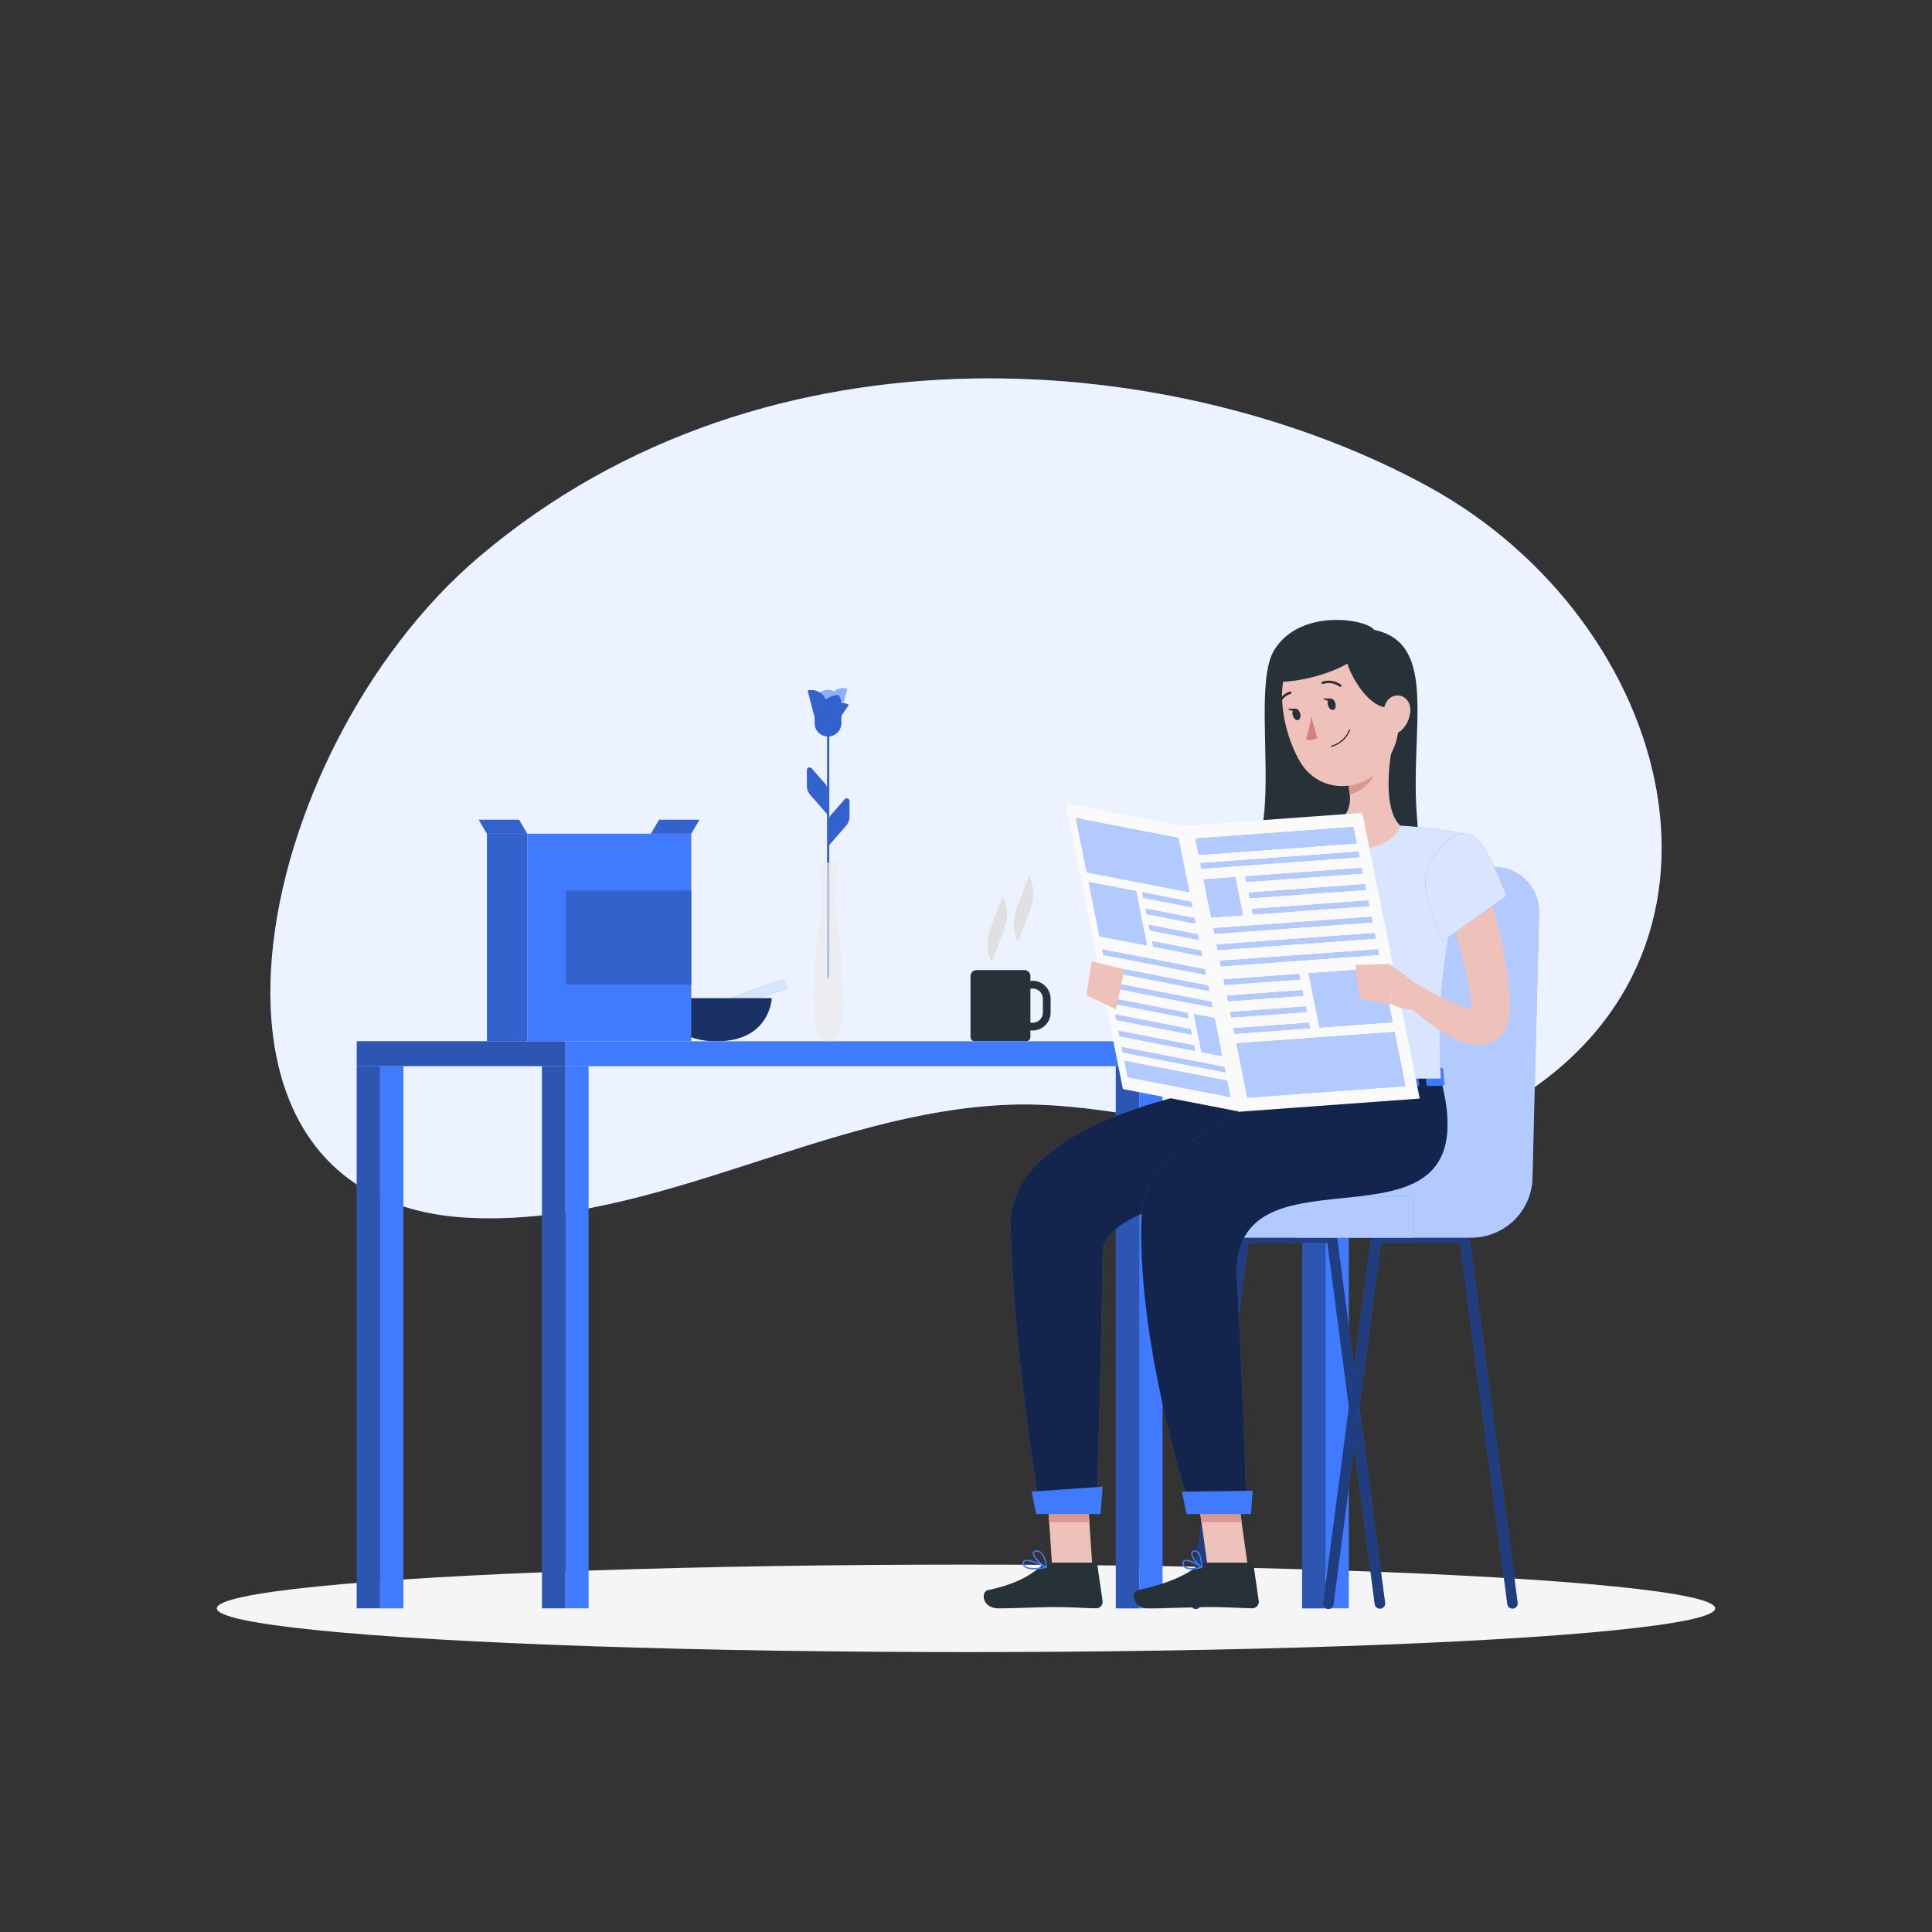 <svg xmlns="http://www.w3.org/2000/svg" viewBox="0 0 500 500"><rect x="0" y="0" width="500" height="500" fill="#333333" stroke="none"/><g id="freepik--background-simple--inject-36"><path d="M122,315.19c-81-3.45-57.24-120.78,2-171.08C199.45,80.05,306.31,91.17,369.75,126c64,35.12,86.9,121.94,19.48,160.38-39.09,22.29-87.79-1.95-127.86-.49C213.64,287.62,169.8,317.22,122,315.19Z" style="fill:#407BFF"></path><path d="M122,315.19c-81-3.45-57.24-120.78,2-171.08C199.45,80.05,306.31,91.17,369.75,126c64,35.12,86.9,121.94,19.48,160.38-39.09,22.29-87.79-1.95-127.86-.49C213.64,287.62,169.8,317.22,122,315.19Z" style="fill:#fff;opacity:0.9"></path></g><g id="freepik--Shadow--inject-36"><ellipse cx="250" cy="416.24" rx="193.89" ry="11.32" style="fill:#f5f5f5"></ellipse></g><g id="freepik--Table--inject-36"><path d="M203.5,255.06c0,1.22-.58,1-1,1.19l-1.23.4-2.44.81c-1.65.51-3.28,1-4.93,1.53-3.29,1-6.61,1.92-10,2.69a.5.5,0,0,1-.6-.38.52.52,0,0,1,.28-.57c3.15-1.43,6.34-2.71,9.56-3.93,1.61-.61,3.23-1.19,4.84-1.78l2.44-.84,1.21-.43c.43-.07.71-.59,1.49.36A1.48,1.48,0,0,1,203.5,255.06Z" style="fill:#407BFF"></path><path d="M203.5,255.06c0,1.22-.58,1-1,1.19l-1.23.4-2.44.81c-1.65.51-3.28,1-4.93,1.53-3.29,1-6.61,1.92-10,2.69a.5.5,0,0,1-.6-.38.52.52,0,0,1,.28-.57c3.15-1.43,6.34-2.71,9.56-3.93,1.61-.61,3.23-1.19,4.84-1.78l2.44-.84,1.21-.43c.43-.07.71-.59,1.49.36A1.48,1.48,0,0,1,203.5,255.06Z" style="fill:#fff;opacity:0.8"></path><path d="M199.72,258.33s-.37,11.15-14.27,11.15-14.28-11.15-14.28-11.15Z" style="fill:#407BFF"></path><g style="opacity:0.6"><path d="M199.72,258.33s-.37,11.15-14.27,11.15-14.28-11.15-14.28-11.15Z"></path></g><path d="M267.23,253.83a5.32,5.32,0,0,0-.56.06v-1.26a1.58,1.58,0,0,0-1.58-1.58H252.76a1.59,1.59,0,0,0-1.59,1.58V268.4a1.08,1.08,0,0,0,1.08,1.08H265.6a1.07,1.07,0,0,0,1.07-1.08v-1.76a5.29,5.29,0,0,0,.56.05A4.67,4.67,0,0,0,271.9,262V258.5A4.68,4.68,0,0,0,267.23,253.83Zm2.67,8.2a2.67,2.67,0,0,1-2.67,2.66,2.6,2.6,0,0,1-.56-.06v-8.74a3.43,3.43,0,0,1,.56-.06,2.68,2.68,0,0,1,2.67,2.67Z" style="fill:#263238"></path><path d="M259.71,232.24a10,10,0,0,1,.92,4.43,13.06,13.06,0,0,1-.92,4.38c-.49,1.31-1,2.44-1.43,3.68s-.89,2.55-1.56,3.94a.14.14,0,0,1-.18.07.12.12,0,0,1-.07-.07,10.26,10.26,0,0,1-.89-4.42,13.6,13.6,0,0,1,.88-4.38c.47-1.32,1-2.45,1.4-3.69a40.37,40.37,0,0,1,1.6-3.94.14.14,0,0,1,.18-.06S259.69,232.22,259.71,232.24Z" style="fill:#e0e0e0"></path><path d="M266.49,227a9.88,9.88,0,0,1,.92,4.43,13.05,13.05,0,0,1-.91,4.38c-.49,1.3-1,2.44-1.43,3.68s-.9,2.55-1.57,3.94a.14.14,0,0,1-.18.07.23.23,0,0,1-.07-.07,10.56,10.56,0,0,1-.89-4.42,13.55,13.55,0,0,1,.89-4.38c.47-1.32.94-2.45,1.4-3.69a40.16,40.16,0,0,1,1.59-3.94.13.13,0,0,1,.18-.06A.14.14,0,0,1,266.49,227Z" style="fill:#e0e0e0"></path><rect x="294.82" y="275.92" width="6.04" height="140.31" style="fill:#407BFF"></rect><rect x="98.36" y="275.92" width="6.04" height="140.31" transform="translate(202.76 692.16) rotate(180)" style="fill:#407BFF"></rect><rect x="146.29" y="275.92" width="6.04" height="140.31" style="fill:#407BFF"></rect><rect x="343.03" y="275.92" width="6.04" height="140.31" style="fill:#407BFF"></rect><rect x="146.29" y="269.48" width="202.78" height="6.45" style="fill:#407BFF"></rect><rect x="92.32" y="269.48" width="53.97" height="6.45" transform="translate(238.62 545.4) rotate(180)" style="fill:#407BFF"></rect><g style="opacity:0.3"><rect x="92.32" y="269.48" width="53.97" height="6.45" transform="translate(238.62 545.4) rotate(180)"></rect></g><rect x="92.32" y="275.92" width="6.04" height="140.31" style="fill:#407BFF"></rect><rect x="92.32" y="275.92" width="6.04" height="140.31" style="opacity:0.3"></rect><rect x="140.25" y="275.92" width="6.04" height="140.31" transform="translate(286.55 692.16) rotate(180)" style="fill:#407BFF"></rect><rect x="140.25" y="275.92" width="6.04" height="140.31" transform="translate(286.55 692.16) rotate(180)" style="opacity:0.3"></rect><rect x="288.78" y="275.92" width="6.04" height="140.31" transform="translate(583.59 692.16) rotate(180)" style="fill:#407BFF"></rect><rect x="288.78" y="275.92" width="6.04" height="140.31" transform="translate(583.59 692.16) rotate(180)" style="fill:#407BFF;opacity:0.3"></rect><rect x="288.78" y="275.92" width="6.04" height="140.31" transform="translate(583.59 692.16) rotate(180)" style="opacity:0.3"></rect><rect x="336.99" y="275.92" width="6.04" height="140.31" transform="translate(680.02 692.16) rotate(180)" style="fill:#407BFF"></rect><rect x="336.99" y="275.92" width="6.04" height="140.31" transform="translate(680.02 692.16) rotate(180)" style="fill:#407BFF;opacity:0.3"></rect><rect x="336.99" y="275.92" width="6.04" height="140.31" transform="translate(680.02 692.16) rotate(180)" style="opacity:0.3"></rect><rect x="136.46" y="215.77" width="42.43" height="53.7" style="fill:#407BFF"></rect><rect x="146.46" y="230.44" width="32.43" height="24.37" style="fill:#407BFF"></rect><rect x="146.46" y="230.44" width="32.43" height="24.37" style="opacity:0.2"></rect><rect x="126.01" y="215.77" width="10.44" height="53.7" transform="translate(262.47 485.25) rotate(180)" style="fill:#407BFF"></rect><rect x="126.01" y="215.77" width="10.44" height="53.7" transform="translate(262.47 485.25) rotate(180)" style="opacity:0.2"></rect><polygon points="126.01 215.77 136.46 215.77 134.33 212.15 123.89 212.15 126.01 215.77" style="fill:#407BFF"></polygon><polygon points="126.01 215.77 136.46 215.77 134.33 212.15 123.89 212.15 126.01 215.77" style="opacity:0.2"></polygon><polygon points="178.89 215.77 168.44 215.77 170.57 212.15 181.01 212.15 178.89 215.77" style="fill:#407BFF"></polygon><polygon points="178.89 215.77 168.44 215.77 170.57 212.15 181.01 212.15 178.89 215.77" style="opacity:0.2"></polygon><path d="M210.83,184.32V182a3.44,3.44,0,0,1,6.1-2.2A7.56,7.56,0,0,0,210.83,184.32Z" style="fill:#407BFF"></path><path d="M210.83,184.32V182a3.44,3.44,0,0,1,6.1-2.2A7.56,7.56,0,0,0,210.83,184.32Z" style="fill:#fff;opacity:0.4"></path><path d="M214.42,181.06a4,4,0,0,0,2.84,4.86l2-7.7A4,4,0,0,0,214.42,181.06Z" style="fill:#407BFF"></path><path d="M214.42,181.06a4,4,0,0,0,2.84,4.86l2-7.7A4,4,0,0,0,214.42,181.06Z" style="fill:#fff;opacity:0.4"></path><path d="M214.33,253.2h0a.29.29,0,0,1-.29-.29V184.74a.29.29,0,0,1,.29-.29h0a.29.29,0,0,1,.29.29v68.17A.29.29,0,0,1,214.33,253.2Z" style="fill:#407BFF"></path><path d="M214.33,253.2h0a.29.29,0,0,1-.29-.29V184.74a.29.29,0,0,1,.29-.29h0a.29.29,0,0,1,.29.29v68.17A.29.29,0,0,1,214.33,253.2Z" style="opacity:0.2"></path><path d="M217.74,187.33a3.46,3.46,0,0,1-6.91,0v-3a7.56,7.56,0,0,1,6.1-4.49,3.42,3.42,0,0,1,.81,2.2Z" style="fill:#407BFF"></path><path d="M217.74,187.33a3.46,3.46,0,0,1-6.91,0v-3a7.56,7.56,0,0,1,6.1-4.49,3.42,3.42,0,0,1,.81,2.2Z" style="opacity:0.2"></path><path d="M213.87,181.55a4,4,0,0,1-2.85,4.86l-2-7.7A4,4,0,0,1,213.87,181.55Z" style="fill:#407BFF"></path><path d="M213.87,181.55a4,4,0,0,1-2.85,4.86l-2-7.7A4,4,0,0,1,213.87,181.55Z" style="opacity:0.2"></path><path d="M216.1,183.1a2.56,2.56,0,0,1,3.56-.67l-2.89,4.23A2.56,2.56,0,0,1,216.1,183.1Z" style="fill:#407BFF"></path><path d="M216.1,183.1a2.56,2.56,0,0,1,3.56-.67l-2.89,4.23A2.56,2.56,0,0,1,216.1,183.1Z" style="opacity:0.2"></path><path d="M210.06,198.85l3.36,3.84a3.71,3.71,0,0,1,.91,2.44V211l-4.6-5.26a3.69,3.69,0,0,1-.91-2.44v-4A.71.71,0,0,1,210.06,198.85Z" style="fill:#407BFF"></path><path d="M210.06,198.85l3.36,3.84a3.71,3.71,0,0,1,.91,2.44V211l-4.6-5.26a3.69,3.69,0,0,1-.91-2.44v-4A.71.71,0,0,1,210.06,198.85Z" style="opacity:0.2"></path><path d="M218.6,206.85l-3.35,3.84a3.72,3.72,0,0,0-.92,2.44V219l4.6-5.26a3.7,3.7,0,0,0,.92-2.44v-4A.71.71,0,0,0,218.6,206.85Z" style="fill:#407BFF"></path><path d="M218.6,206.85l-3.35,3.84a3.72,3.72,0,0,0-.92,2.44V219l4.6-5.26a3.7,3.7,0,0,0,.92-2.44v-4A.71.71,0,0,0,218.6,206.85Z" style="opacity:0.2"></path><path d="M217.83,250c-.44-11.33-3.45-15.31-.74-26.76h-5.51c2.7,11.45-.3,15.43-.75,26.76s-1.09,19.48,3.5,19.48S218.28,261.33,217.83,250Z" style="fill:#ebebeb;opacity:0.7"></path></g><g id="freepik--Character--inject-36"><path d="M357.11,416.31a1.36,1.36,0,0,1-1.34-1.18l-12.26-93.47H323.08l-12.26,93.47a1.36,1.36,0,1,1-2.69-.35l12.42-94.65a1.35,1.35,0,0,1,1.34-1.18H344.7a1.35,1.35,0,0,1,1.34,1.18l12.42,94.65a1.35,1.35,0,0,1-1.17,1.52Z" style="fill:#407BFF"></path><path d="M357.11,416.31a1.36,1.36,0,0,1-1.34-1.18l-12.26-93.47H323.08l-12.26,93.47a1.36,1.36,0,1,1-2.69-.35l12.42-94.65a1.35,1.35,0,0,1,1.34-1.18H344.7a1.35,1.35,0,0,1,1.34,1.18l12.42,94.65a1.35,1.35,0,0,1-1.17,1.52Z" style="opacity:0.5"></path><path d="M391.43,416.31a1.36,1.36,0,0,1-1.34-1.18l-12.27-93.47H357.4l-12.27,93.47a1.36,1.36,0,1,1-2.69-.35l12.42-94.65a1.36,1.36,0,0,1,1.35-1.18H379a1.34,1.34,0,0,1,1.34,1.18l12.42,94.65a1.35,1.35,0,0,1-1.16,1.52Z" style="fill:#407BFF"></path><path d="M391.43,416.31a1.36,1.36,0,0,1-1.34-1.18l-12.27-93.47H357.4l-12.27,93.47a1.36,1.36,0,1,1-2.69-.35l12.42-94.65a1.36,1.36,0,0,1,1.35-1.18H379a1.34,1.34,0,0,1,1.34,1.18l12.42,94.65a1.35,1.35,0,0,1-1.16,1.52Z" style="opacity:0.5"></path><path d="M335.62,320.3h45.16a15.83,15.83,0,0,0,15.83-15.51l1.69-68.63a11.54,11.54,0,0,0-11.54-11.77H358.45A11.54,11.54,0,0,0,347,234.62Z" style="fill:#407BFF"></path><path d="M335.62,320.3h45.16a15.83,15.83,0,0,0,15.83-15.51l1.69-68.63a11.54,11.54,0,0,0-11.54-11.77H358.45A11.54,11.54,0,0,0,347,234.62Z" style="fill:#fff;opacity:0.6"></path><path d="M304,309.69h59a2.77,2.77,0,0,1,2.77,2.77v.26a7.59,7.59,0,0,1-7.59,7.59H304a0,0,0,0,1,0,0V309.69A0,0,0,0,1,304,309.69Z" transform="translate(669.87 629.99) rotate(180)" style="fill:#407BFF"></path><path d="M304,309.69h59a2.77,2.77,0,0,1,2.77,2.77v.26a7.59,7.59,0,0,1-7.59,7.59H304a0,0,0,0,1,0,0V309.69A0,0,0,0,1,304,309.69Z" transform="translate(669.87 629.99) rotate(180)" style="fill:#fff;opacity:0.6"></path><path d="M355.62,163c-2-2.83-19.28-5.67-25.9,5.33s4.07,51.72-9.83,57.13c11.11,9.71,49.73,18.87,46.86-13.54C364.71,189,372.56,166.56,355.62,163Z" style="fill:#263238"></path><polygon points="322.96 405.62 312.56 405.62 309.21 381.53 319.61 381.53 322.96 405.62" style="fill:#eec1bb"></polygon><polygon points="282.71 405.62 272.31 405.62 270.71 381.53 281.11 381.53 282.71 405.62" style="fill:#eec1bb"></polygon><polygon points="270.71 381.54 271.53 393.95 281.94 393.95 281.12 381.54 270.71 381.54" style="fill:#db9792"></polygon><polygon points="319.62 381.54 309.21 381.54 310.94 393.95 321.35 393.95 319.62 381.54" style="fill:#db9792"></polygon><path d="M330.6,279.13s-69.74,6.49-69.06,38.21c.71,33,7.77,74.21,7.77,74.21h14.4s1.24-34.88,1.65-67.36c.22-16.93,67.61-20.32,67.61-20.32l8.7-24.74Z" style="fill:#407BFF"></path><path d="M330.6,279.13s-69.74,6.49-69.06,38.21c.71,33,7.77,74.21,7.77,74.21h14.4s1.24-34.88,1.65-67.36c.22-16.93,67.61-20.32,67.61-20.32l8.7-24.74Z" style="opacity:0.7"></path><path d="M332.89,229.72c-.14.77-.26,1.31-.4,1.94s-.29,1.2-.44,1.8c-.31,1.18-.63,2.35-1,3.51-.67,2.31-1.45,4.59-2.27,6.83-1.64,4.5-3.51,8.87-5.56,13.16l-.78,1.6-.4.81a12.86,12.86,0,0,1-.66,1.2,12,12,0,0,1-3.95,3.94,13.81,13.81,0,0,1-4.79,1.79,19.33,19.33,0,0,1-4.44.21,29.63,29.63,0,0,1-7.72-1.68c-1.19-.41-2.34-.91-3.47-1.43a34.73,34.73,0,0,1-3.35-1.75l2.18-4.91c4.12,1,8.68,1.74,12.36,1.4a7.3,7.3,0,0,0,4-1.37,3.33,3.33,0,0,0,.75-1.08l1.05-2.71c1.62-4.21,3.16-8.45,4.54-12.71.71-2.13,1.34-4.27,2-6.39.32-1.06.61-2.12.89-3.18l.41-1.57.35-1.45Z" style="fill:#eec1bb"></path><path d="M297,256.94l-6-6.06-2.16,10.35a14.4,14.4,0,0,0,7.91.59Z" style="fill:#eec1bb"></path><path d="M311.91,404.41H323.6a.83.83,0,0,1,.83.71l1.33,9.25a1.67,1.67,0,0,1-1.67,1.85c-4.07-.07-6-.31-11.18-.31-3.16,0-11.27.33-15.63.33s-4.6-4.32-2.78-4.71c8.15-1.75,12.93-4.17,15.67-6.48A2.77,2.77,0,0,1,311.91,404.41Z" style="fill:#263238"></path><path d="M271.5,404.41h11.68a.82.82,0,0,1,.83.71l1.34,9.25a1.68,1.68,0,0,1-1.67,1.85c-4.08-.07-6-.31-11.18-.31-3.16,0-9.7.33-14.06.33s-4.6-4.32-2.78-4.71c8.15-1.75,11.35-4.17,14.1-6.48A2.77,2.77,0,0,1,271.5,404.41Z" style="fill:#263238"></path><polygon points="284.83 391.84 268.19 391.84 266.96 386.04 285.36 384.75 284.83 391.84" style="fill:#407BFF"></polygon><path d="M308.35,406.16a2.84,2.84,0,0,1-1.93-.53,1.33,1.33,0,0,1-.39-1.24.79.79,0,0,1,.45-.64c1.18-.53,4.3,1.49,4.66,1.72a.2.2,0,0,1,.07.18.17.17,0,0,1-.13.14A12.78,12.78,0,0,1,308.35,406.16ZM307,404a1,1,0,0,0-.35.06.41.41,0,0,0-.24.37,1,1,0,0,0,.27.94c.56.51,2,.57,3.94.16A9.76,9.76,0,0,0,307,404Z" style="fill:#407BFF"></path><path d="M311,405.79a.15.15,0,0,1-.09,0c-1.09-.62-2.82-2.83-2.61-3.9a.78.78,0,0,1,.77-.63,1.18,1.18,0,0,1,1,.31c1.11,1,1.12,3.94,1.12,4.07a.18.18,0,0,1-.08.15Zm-1.77-4.21h-.12c-.36.05-.44.23-.47.36-.16.8,1.21,2.62,2.18,3.35,0-.79-.21-2.78-1-3.48A.83.83,0,0,0,309.27,401.58Z" style="fill:#407BFF"></path><path d="M267.59,406.16a3.87,3.87,0,0,1-2.47-.62,1.31,1.31,0,0,1-.42-1.14.7.7,0,0,1,.38-.6c1.24-.68,5.35,1.42,5.82,1.66a.17.17,0,0,1,.09.18.17.17,0,0,1-.14.15A18.08,18.08,0,0,1,267.59,406.16ZM265.75,404a1,1,0,0,0-.5.1.35.35,0,0,0-.2.32.93.93,0,0,0,.3.85c.67.6,2.49.69,4.93.26A14.28,14.28,0,0,0,265.75,404Z" style="fill:#407BFF"></path><path d="M270.82,405.79h-.07c-1.23-.56-3.65-2.76-3.46-3.91,0-.25.22-.57.86-.63a1.71,1.71,0,0,1,1.31.41c1.29,1.07,1.52,3.84,1.53,4a.16.16,0,0,1-.07.16A.19.19,0,0,1,270.82,405.79Zm-2.48-4.21h-.15c-.51.05-.54.28-.56.35-.12.77,1.66,2.65,3,3.39-.1-.75-.44-2.63-1.37-3.41A1.39,1.39,0,0,0,268.34,401.58Z" style="fill:#407BFF"></path><path d="M341.75,279.13s-45.07,14.95-46.2,33.45c-2.1,34.06,12.88,79,12.88,79h14.18s-.8-29.8-2.5-60.66c-2.13-38.77,66.29-.53,52.73-51.76Z" style="fill:#407BFF"></path><path d="M341.75,279.13s-45.07,14.95-46.2,33.45c-2.1,34.06,12.88,79,12.88,79h14.18s-.8-29.8-2.5-60.66c-2.13-38.77,66.29-.53,52.73-51.76Z" style="opacity:0.7"></path><polygon points="323.75 391.84 307.11 391.84 305.88 386.04 324.2 385.8 323.75 391.84" style="fill:#407BFF"></polygon><path d="M373.47,276.66l.34,3.78c.15.29-.2.59-.69.59H330.39c-.38,0-.7-.19-.72-.43l-.38-3.78c0-.26.3-.48.72-.48h42.78A.75.75,0,0,1,373.47,276.66Z" style="fill:#407BFF"></path><path d="M367.73,281.44h1.14c.23,0,.41-.12.39-.26l-.54-4.92c0-.14-.21-.26-.44-.26h-1.15c-.22,0-.4.12-.38.26l.54,4.92C367.3,281.32,367.5,281.44,367.73,281.44Z" style="fill:#407BFF"></path><path d="M333.61,281.44h1.14c.23,0,.41-.12.39-.26l-.54-4.92c0-.14-.21-.26-.44-.26H333c-.22,0-.4.12-.38.26l.54,4.92C333.18,281.32,333.38,281.44,333.61,281.44Z" style="fill:#407BFF"></path><path d="M350.67,281.44h1.15c.22,0,.4-.12.38-.26l-.54-4.92c0-.14-.21-.26-.44-.26h-1.15c-.22,0-.4.12-.38.26l.54,4.92C350.24,281.32,350.44,281.44,350.67,281.44Z" style="fill:#407BFF"></path><g style="opacity:0.7"><path d="M367.73,281.44h1.14c.23,0,.41-.12.39-.26l-.54-4.92c0-.14-.21-.26-.44-.26h-1.15c-.22,0-.4.12-.38.26l.54,4.92C367.3,281.32,367.5,281.44,367.73,281.44Z"></path><path d="M333.61,281.44h1.14c.23,0,.41-.12.39-.26l-.54-4.92c0-.14-.21-.26-.44-.26H333c-.22,0-.4.12-.38.26l.54,4.92C333.18,281.32,333.38,281.44,333.61,281.44Z"></path><path d="M350.67,281.44h1.15c.22,0,.4-.12.38-.26l-.54-4.92c0-.14-.21-.26-.44-.26h-1.15c-.22,0-.4.12-.38.26l.54,4.92C350.24,281.32,350.44,281.44,350.67,281.44Z"></path></g><path d="M325.63,216.36c-4.29,1.09-7.29,18.73-7.29,18.73l11.82,8s11.32-17.79,8-22.51C334.75,215.71,331.88,214.76,325.63,216.36Z" style="fill:#407BFF"></path><path d="M325.63,216.36c-4.29,1.09-7.29,18.73-7.29,18.73l11.82,8s11.32-17.79,8-22.51C334.75,215.71,331.88,214.76,325.63,216.36Z" style="fill:#fff;opacity:0.8"></path><path d="M325.63,216.36s-5,1.74,5,62.77h42.24c-.71-17.19-.73-27.79,7.49-63.07a124.45,124.45,0,0,0-17.94-2.37,134.77,134.77,0,0,0-19.18,0C335,214.45,325.63,216.36,325.63,216.36Z" style="fill:#407BFF"></path><path d="M325.63,216.36s-5,1.74,5,62.77h42.24c-.71-17.19-.73-27.79,7.49-63.07a124.45,124.45,0,0,0-17.94-2.37,134.77,134.77,0,0,0-19.18,0C335,214.45,325.63,216.36,325.63,216.36Z" style="fill:#fff;opacity:0.8"></path><path d="M390.68,258.09a98.16,98.16,0,0,0-2.33-15.54c-1.12-5-2.42-9.86-4-14.79L374,231c1.33,4.59,2.65,9.36,3.83,14a116.68,116.68,0,0,1,2.83,13.85c.1.78.17,1.58.2,2.29a14.38,14.38,0,0,1-2.08-.58,54,54,0,0,1-6.3-2.78c-1.06-.54-2.14-1.09-3.2-1.67l-3.15-1.75-3.35,4.21a55.17,55.17,0,0,0,12.56,9.7,21.44,21.44,0,0,0,4.28,1.75,12,12,0,0,0,2.91.42,9.93,9.93,0,0,0,1.88-.17,7.89,7.89,0,0,0,2.17-.8,7.47,7.47,0,0,0,2-1.62,7.58,7.58,0,0,0,1.25-2,10.25,10.25,0,0,0,.83-3.45A37.64,37.64,0,0,0,390.68,258.09Z" style="fill:#eec1bb"></path><path d="M360.49,192.09c-1.21,6.18-2.42,17.48,1.9,21.6,0,0-1.69,6.26-13.15,6.26-12.61,0-6-6.26-6-6.26,6.88-1.64,6.7-6.75,5.51-11.54Z" style="fill:#eec1bb"></path><path d="M355.69,196.2l-7,5.94a19.65,19.65,0,0,1,.59,3.41c2.63-.38,6.24-3.27,6.52-6A9.3,9.3,0,0,0,355.69,196.2Z" style="fill:#db9792"></path><path d="M359.81,174.89c2.25,10.07,3.42,14.29-.12,20.81-5.31,9.82-18.18,10.38-23.39,1.17-4.7-8.28-7.58-23.36,1-30.1A14.08,14.08,0,0,1,359.81,174.89Z" style="fill:#eec1bb"></path><path d="M347.94,167.39c-.5,5.72,7.76,19.16,13.48,14.87s-1.31-14.59-1.31-14.59l-6.88-3.23Z" style="fill:#263238"></path><path d="M354.72,165.28c-2.84,8.51-20,11.68-24.55,11.11,2.5-8.28,6.29-13.56,12-14.5S354.72,165.28,354.72,165.28Z" style="fill:#263238"></path><path d="M365,183.65a7.52,7.52,0,0,1-2.27,5.3c-1.9,1.83-4.1.43-4.62-2-.46-2.21,0-5.82,2.38-6.73S365,181.2,365,183.65Z" style="fill:#eec1bb"></path><path d="M345.59,182c.24.8,0,1.58-.53,1.73s-1.14-.38-1.38-1.18,0-1.58.54-1.74S345.36,181.18,345.59,182Z" style="fill:#263238"></path><path d="M336.48,184.62c.23.8,0,1.58-.53,1.73s-1.14-.38-1.38-1.18,0-1.59.54-1.74S336.25,183.81,336.48,184.62Z" style="fill:#263238"></path><path d="M335.35,183.41h-2.09S334.68,184.64,335.35,183.41Z" style="fill:#263238"></path><path d="M339.29,185.31a22.53,22.53,0,0,1-1.39,6,3.6,3.6,0,0,0,3-.29Z" style="fill:#d4827d"></path><path d="M344.61,193.27a.17.17,0,0,1-.15-.12.16.16,0,0,1,.11-.19,6.72,6.72,0,0,0,4.55-4.06.15.15,0,0,1,.19-.1.15.15,0,0,1,.11.19,7.07,7.07,0,0,1-4.76,4.27Z" style="fill:#263238"></path><path d="M346.86,177.76a.32.32,0,0,1-.18-.06,4.84,4.84,0,0,0-4.25-.7.31.31,0,1,1-.23-.58,5.38,5.38,0,0,1,4.84.77.31.31,0,0,1,.08.44A.33.33,0,0,1,346.86,177.76Z" style="fill:#263238"></path><path d="M331,182.38a.23.23,0,0,1-.11,0,.31.31,0,0,1-.18-.4,4.7,4.7,0,0,1,3.15-3,.31.31,0,0,1,.37.24.32.32,0,0,1-.24.38,4.07,4.07,0,0,0-2.69,2.57A.32.32,0,0,1,331,182.38Z" style="fill:#263238"></path><path d="M344.46,180.78h-2.09S343.8,182,344.46,180.78Z" style="fill:#263238"></path><path d="M305.67,213.78l46.91-3.41,14.84,73.94-46.67,3.4a.29.29,0,0,1-.3-.23Z" style="fill:#fafafa"></path><path d="M320.69,287.67l-30.08-5.83L275.8,207.9l30.44,5.9L321,287.38A.24.24,0,0,1,320.69,287.67Z" style="fill:#fafafa"></path><polygon points="307.79 230.89 281.25 225.75 278.44 211.72 304.98 216.87 307.79 230.89" style="fill:#407BFF"></polygon><polygon points="296.83 244.67 284.56 242.29 281.75 228.27 294.02 230.64 296.83 244.67" style="fill:#407BFF"></polygon><polygon points="308.57 234.8 295.91 232.35 295.63 230.95 308.29 233.41 308.57 234.8" style="fill:#407BFF"></polygon><polygon points="309.41 239.01 296.75 236.56 296.47 235.17 309.13 237.62 309.41 239.01" style="fill:#407BFF"></polygon><polygon points="310.26 243.22 297.59 240.77 297.31 239.38 309.98 241.83 310.26 243.22" style="fill:#407BFF"></polygon><polygon points="311.1 247.44 298.44 244.98 298.16 243.59 310.82 246.04 311.1 247.44" style="fill:#407BFF"></polygon><polygon points="312.06 252.25 285.53 247.11 285.25 245.72 311.79 250.86 312.06 252.25" style="fill:#407BFF"></polygon><polygon points="312.91 256.46 286.37 251.32 286.09 249.93 312.63 255.07 312.91 256.46" style="fill:#407BFF"></polygon><polygon points="313.75 260.67 287.21 255.53 286.94 254.14 313.47 259.28 313.75 260.67" style="fill:#407BFF"></polygon><polygon points="316.28 273.31 310.96 272.28 309 262.46 314.32 263.49 316.28 273.31" style="fill:#407BFF"></polygon><polygon points="307.58 263.53 288.06 259.74 287.78 258.35 307.3 262.13 307.58 263.53" style="fill:#407BFF"></polygon><polygon points="308.43 267.74 288.9 263.96 288.62 262.56 308.15 266.35 308.43 267.74" style="fill:#407BFF"></polygon><polygon points="309.27 271.95 289.74 268.17 289.46 266.77 308.99 270.56 309.27 271.95" style="fill:#407BFF"></polygon><polygon points="317.13 277.52 290.59 272.38 290.31 270.99 316.85 276.13 317.13 277.52" style="fill:#407BFF"></polygon><polygon points="318.41 283.92 291.87 278.77 291.02 274.55 317.56 279.69 318.41 283.92" style="fill:#407BFF"></polygon><g style="opacity:0.6"><polygon points="307.79 230.89 281.25 225.75 278.44 211.72 304.98 216.87 307.79 230.89" style="fill:#fff"></polygon><polygon points="296.83 244.67 284.56 242.29 281.75 228.27 294.02 230.64 296.83 244.67" style="fill:#fff"></polygon><polygon points="308.57 234.8 295.91 232.35 295.63 230.95 308.29 233.41 308.57 234.8" style="fill:#fff"></polygon><polygon points="309.41 239.01 296.75 236.56 296.47 235.17 309.13 237.62 309.41 239.01" style="fill:#fff"></polygon><polygon points="310.26 243.22 297.59 240.77 297.31 239.38 309.98 241.83 310.26 243.22" style="fill:#fff"></polygon><polygon points="311.1 247.44 298.44 244.98 298.16 243.59 310.82 246.04 311.1 247.44" style="fill:#fff"></polygon><polygon points="312.06 252.25 285.53 247.11 285.25 245.72 311.79 250.86 312.06 252.25" style="fill:#fff"></polygon><polygon points="312.91 256.46 286.37 251.32 286.09 249.93 312.63 255.07 312.91 256.46" style="fill:#fff"></polygon><polygon points="313.75 260.67 287.21 255.53 286.94 254.14 313.47 259.28 313.75 260.67" style="fill:#fff"></polygon><polygon points="316.28 273.31 310.96 272.28 309 262.46 314.32 263.49 316.28 273.31" style="fill:#fff"></polygon><polygon points="307.58 263.53 288.06 259.74 287.78 258.35 307.3 262.13 307.58 263.53" style="fill:#fff"></polygon><polygon points="308.43 267.74 288.9 263.96 288.62 262.56 308.15 266.35 308.43 267.74" style="fill:#fff"></polygon><polygon points="309.27 271.95 289.74 268.17 289.46 266.77 308.99 270.56 309.27 271.95" style="fill:#fff"></polygon><polygon points="317.13 277.52 290.59 272.38 290.31 270.99 316.85 276.13 317.13 277.52" style="fill:#fff"></polygon><polygon points="318.41 283.92 291.87 278.77 291.02 274.55 317.56 279.69 318.41 283.92" style="fill:#fff"></polygon></g><polygon points="320.01 270.04 360.9 267.06 363.71 281.08 322.82 284.06 320.01 270.04" style="fill:#407BFF"></polygon><polygon points="338.67 251.89 357.58 250.52 360.39 264.54 341.49 265.92 338.67 251.89" style="fill:#407BFF"></polygon><polygon points="319.22 266.13 338.74 264.71 339.02 266.1 319.5 267.52 319.22 266.13" style="fill:#407BFF"></polygon><polygon points="318.38 261.92 337.89 260.5 338.17 261.89 318.66 263.31 318.38 261.92" style="fill:#407BFF"></polygon><polygon points="317.53 257.7 337.05 256.28 337.33 257.68 317.81 259.1 317.53 257.7" style="fill:#407BFF"></polygon><polygon points="316.69 253.49 336.2 252.07 336.48 253.47 316.97 254.89 316.69 253.49" style="fill:#407BFF"></polygon><polygon points="315.72 248.68 356.62 245.7 356.89 247.09 316 250.07 315.72 248.68" style="fill:#407BFF"></polygon><polygon points="314.88 244.47 355.77 241.49 356.05 242.88 315.16 245.86 314.88 244.47" style="fill:#407BFF"></polygon><polygon points="314.03 240.25 354.93 237.28 355.2 238.67 314.31 241.65 314.03 240.25" style="fill:#407BFF"></polygon><polygon points="311.5 227.62 319.69 227.02 321.66 236.84 313.47 237.44 311.5 227.62" style="fill:#407BFF"></polygon><polygon points="323.99 235.26 354.08 233.06 354.36 234.46 324.27 236.65 323.99 235.26" style="fill:#407BFF"></polygon><polygon points="323.15 231.04 353.24 228.85 353.51 230.25 323.43 232.44 323.15 231.04" style="fill:#407BFF"></polygon><polygon points="322.3 226.83 352.39 224.64 352.67 226.03 322.58 228.23 322.3 226.83" style="fill:#407BFF"></polygon><polygon points="310.65 223.41 351.55 220.43 351.82 221.82 310.93 224.8 310.65 223.41" style="fill:#407BFF"></polygon><polygon points="309.37 217.01 350.26 214.03 351.11 218.26 310.22 221.24 309.37 217.01" style="fill:#407BFF"></polygon><g style="opacity:0.6"><polygon points="320.01 270.04 360.9 267.06 363.71 281.08 322.82 284.06 320.01 270.04" style="fill:#fff"></polygon><polygon points="338.67 251.89 357.58 250.52 360.39 264.54 341.49 265.92 338.67 251.89" style="fill:#fff"></polygon><polygon points="319.22 266.13 338.74 264.71 339.02 266.1 319.5 267.52 319.22 266.13" style="fill:#fff"></polygon><polygon points="318.38 261.92 337.89 260.5 338.17 261.89 318.66 263.31 318.38 261.92" style="fill:#fff"></polygon><polygon points="317.53 257.7 337.05 256.28 337.33 257.68 317.81 259.1 317.53 257.7" style="fill:#fff"></polygon><polygon points="316.69 253.49 336.2 252.07 336.48 253.47 316.97 254.89 316.69 253.49" style="fill:#fff"></polygon><polygon points="315.72 248.68 356.62 245.7 356.89 247.09 316 250.07 315.72 248.68" style="fill:#fff"></polygon><polygon points="314.88 244.47 355.77 241.49 356.05 242.88 315.16 245.86 314.88 244.47" style="fill:#fff"></polygon><polygon points="314.03 240.25 354.93 237.28 355.2 238.67 314.31 241.65 314.03 240.25" style="fill:#fff"></polygon><polygon points="311.5 227.62 319.69 227.02 321.66 236.84 313.47 237.44 311.5 227.62" style="fill:#fff"></polygon><polygon points="323.99 235.26 354.08 233.06 354.36 234.46 324.27 236.65 323.99 235.26" style="fill:#fff"></polygon><polygon points="323.15 231.04 353.24 228.85 353.51 230.25 323.43 232.44 323.15 231.04" style="fill:#fff"></polygon><polygon points="322.3 226.83 352.39 224.64 352.67 226.03 322.58 228.23 322.3 226.83" style="fill:#fff"></polygon><polygon points="310.65 223.41 351.55 220.43 351.82 221.82 310.93 224.8 310.65 223.41" style="fill:#fff"></polygon><polygon points="309.37 217.01 350.26 214.03 351.11 218.26 310.22 221.24 309.37 217.01" style="fill:#fff"></polygon></g><path d="M367.72,255.53l-8.17-6.07.73,10.55s6.06,2.81,9.52.21Z" style="fill:#eec1bb"></path><polygon points="350.81 249.74 351.9 258.54 360.28 260.01 359.56 249.46 350.81 249.74" style="fill:#eec1bb"></polygon><polygon points="282.51 248.78 281.17 257.55 288.84 261.23 291 250.88 282.51 248.78" style="fill:#eec1bb"></polygon><path d="M380.53,216c4.23,1.29,9.31,15.86,9.31,15.86l-16.42,11.74s-6-12.17-4.21-17.64C371.06,220.23,375.7,214.49,380.53,216Z" style="fill:#407BFF"></path><path d="M380.53,216c4.23,1.29,9.31,15.86,9.31,15.86l-16.42,11.74s-6-12.17-4.21-17.64C371.06,220.23,375.7,214.49,380.53,216Z" style="fill:#fff;opacity:0.8"></path></g></svg>